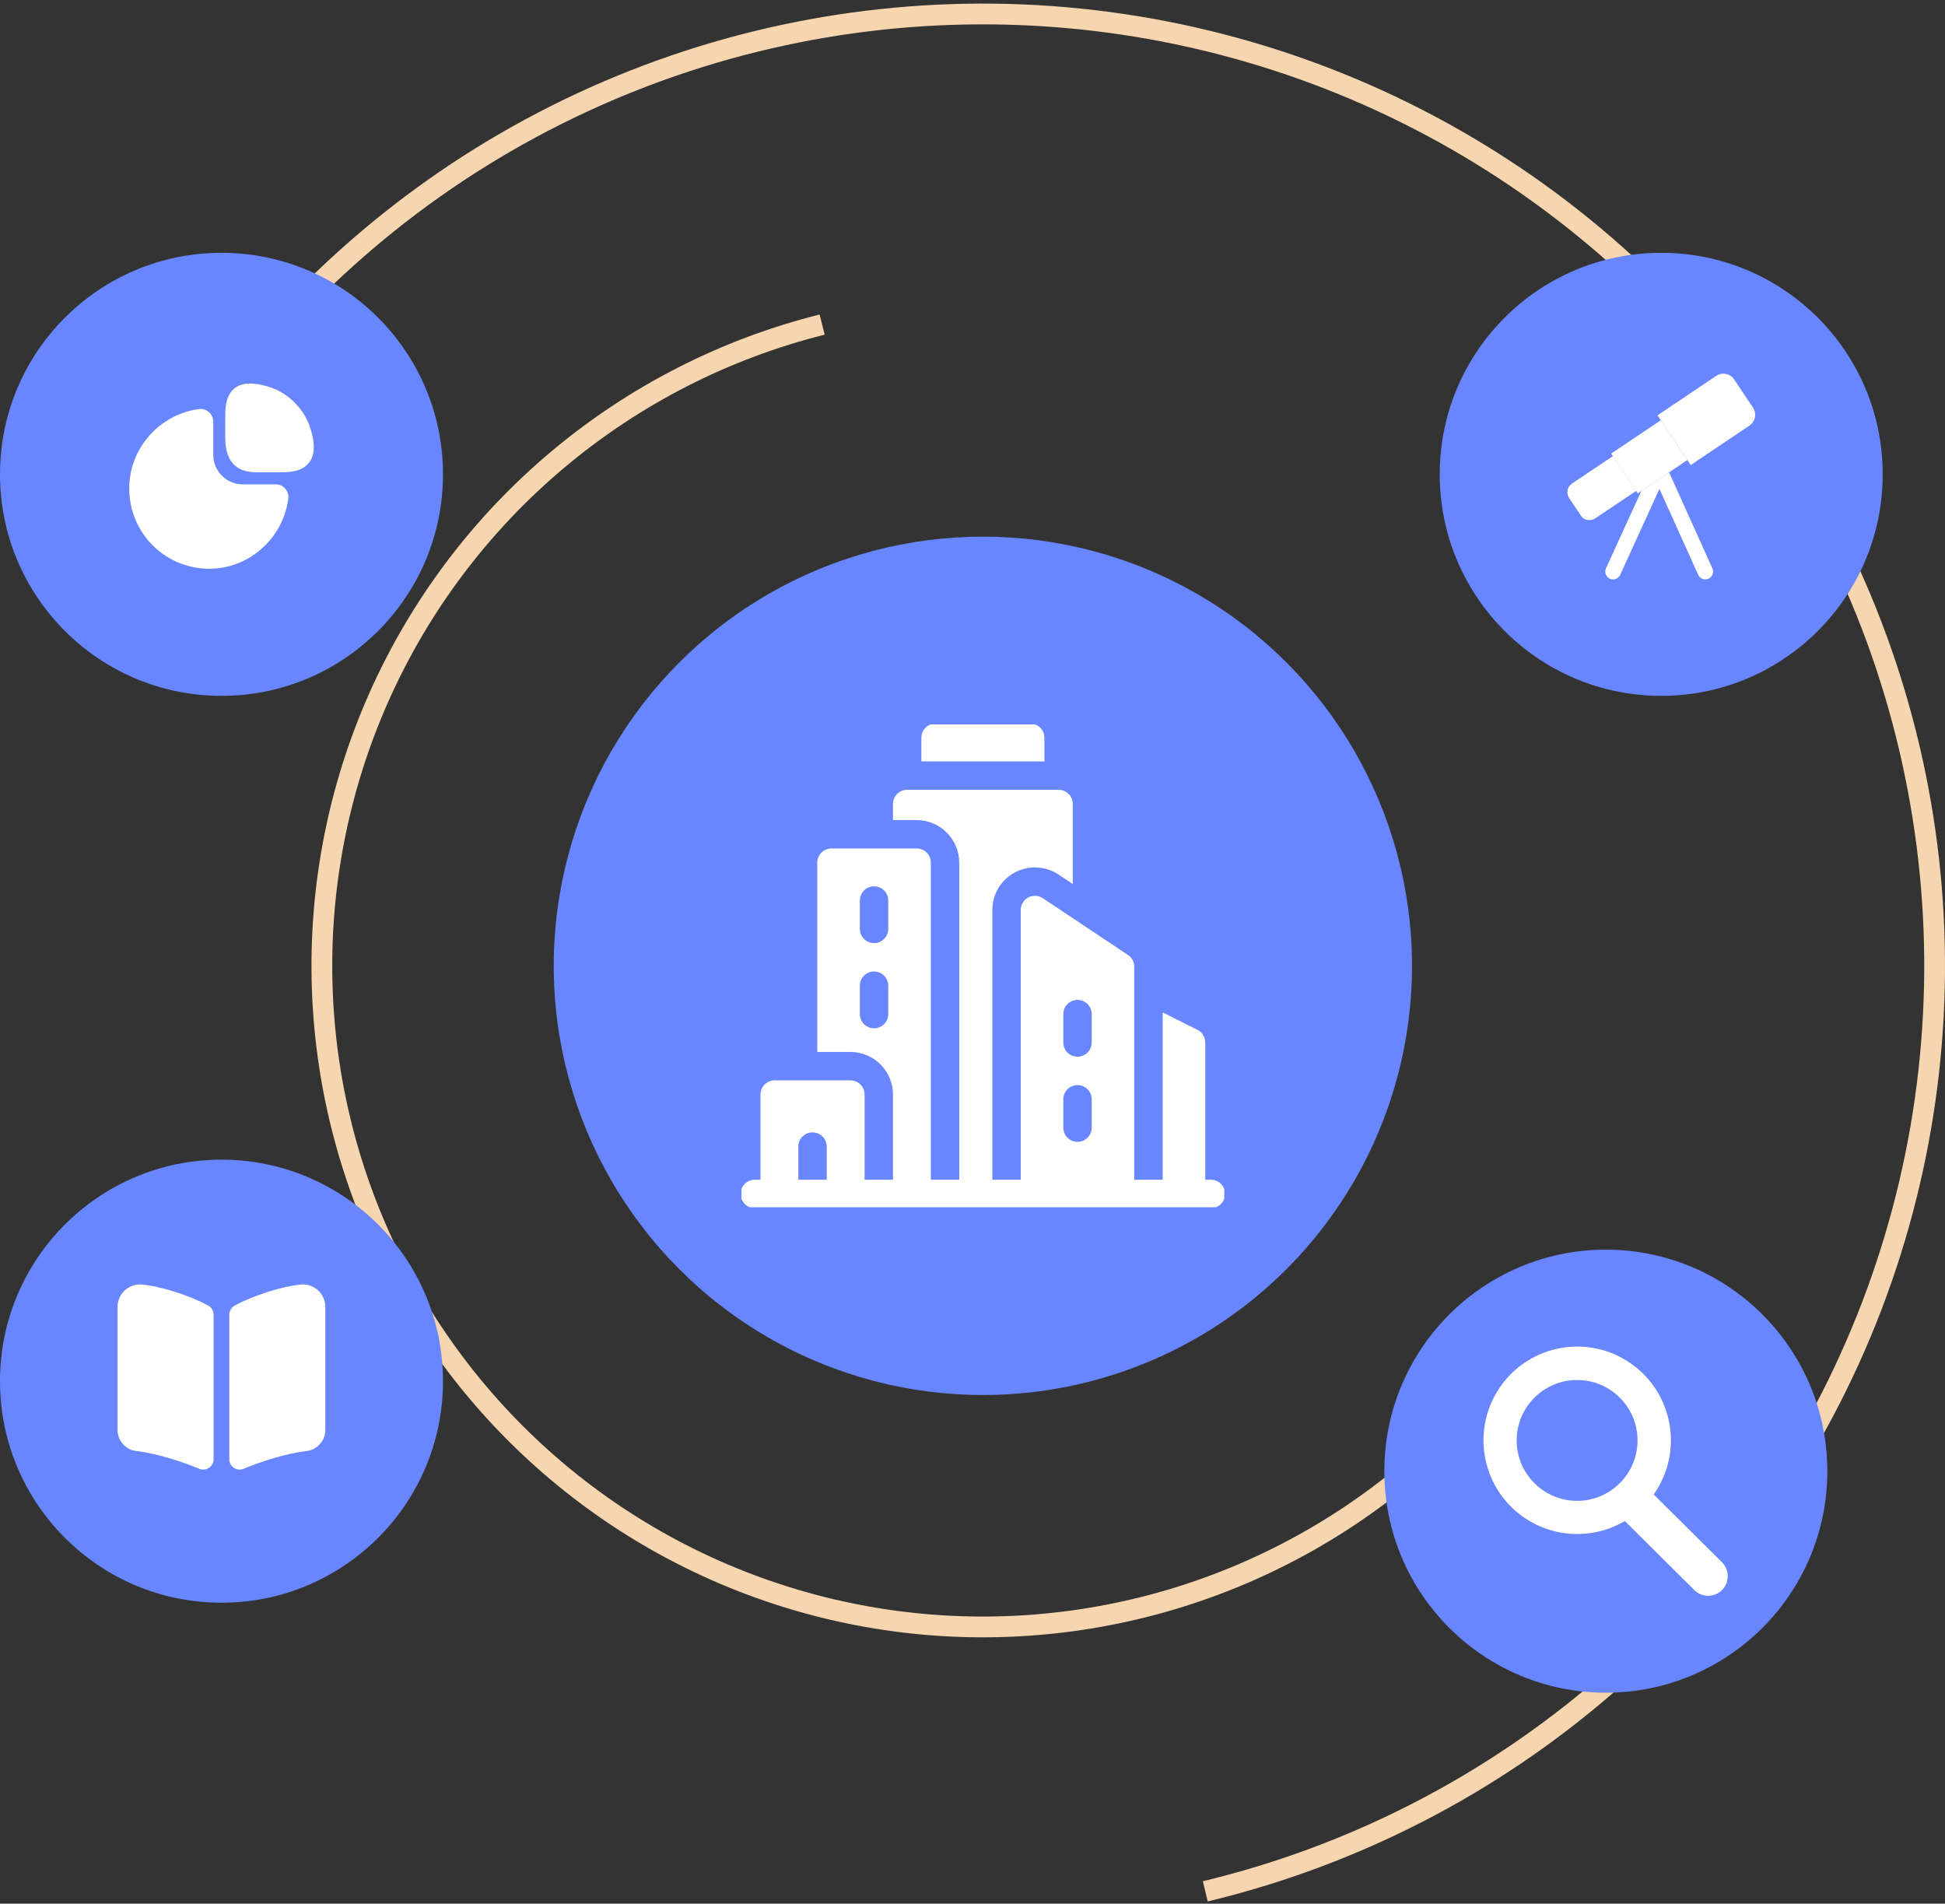 <svg width="281" height="275" viewBox="0 0 281 275" fill="none" xmlns="http://www.w3.org/2000/svg">
<rect x="0" y="0" width="281" height="275" fill="#333333" stroke="none"/>
<path d="M118.778 46.887C104.719 50.411 91.646 57.09 80.551 66.416C69.456 75.742 60.629 87.472 54.739 100.715C48.85 113.959 46.052 128.37 46.558 142.855C47.064 157.34 50.861 171.521 57.66 184.321C64.46 197.121 74.084 208.206 85.803 216.735C97.522 225.264 111.029 231.014 125.3 233.549C139.571 236.083 154.231 235.336 168.171 231.364C182.11 227.392 194.963 220.3 205.754 210.624" stroke="#F7D6AF" stroke-width="3" stroke-linejoin="round"/>
<path d="M174.131 273.213C195.503 268.076 215.333 257.891 231.957 243.51C248.581 229.13 261.515 210.973 269.675 190.563C277.835 170.153 280.983 148.083 278.854 126.206C276.726 104.328 269.384 83.279 257.443 64.825C245.502 46.37 229.311 31.047 210.226 20.14C191.142 9.233 169.721 3.061 147.76 2.14C125.798 1.22 103.935 5.578 84.005 14.849C64.075 24.12 46.658 38.034 33.215 55.425" stroke="#F7D6AF" stroke-width="3" stroke-linejoin="round"/>
<circle cx="142" cy="139.52" r="62" fill="#6886FF"/>
<g clip-path="url(#clip0_2432_8324)">
<rect x="107.125" y="104.645" width="69.75" height="69.75" fill="#6886FF"/>
<g clip-path="url(#clip1_2432_8324)">
<path d="M150.887 106.57C150.887 105.438 149.969 104.52 148.836 104.52H135.164C134.031 104.52 133.113 105.438 133.113 106.57V109.988H150.887V106.57Z" fill="white"/>
<path d="M174.949 170.418H174.129V150.594C174.129 149.817 173.69 149.107 172.995 148.76L167.977 146.25V170.418H163.875V139.656C163.875 138.97 163.532 138.33 162.962 137.95L150.657 129.747C150.028 129.327 149.219 129.288 148.552 129.645C147.885 130.002 147.469 130.697 147.469 131.453V170.418H143.367V131.453C143.367 129.18 144.612 127.101 146.617 126.029C147.506 125.552 148.51 125.301 149.519 125.301C150.739 125.301 151.919 125.658 152.933 126.335L154.988 127.705V116.141C154.988 115.008 154.07 114.09 152.938 114.09H131.062C129.93 114.09 129.012 115.008 129.012 116.141V118.465H132.43C135.822 118.465 138.582 121.225 138.582 124.617V170.418H134.48V124.617C134.48 123.485 133.562 122.566 132.43 122.566H120.125C118.992 122.566 118.074 123.485 118.074 124.617V151.961H122.859C126.252 151.961 129.012 154.721 129.012 158.113V170.418H124.91V158.113C124.91 156.981 123.992 156.062 122.859 156.062H111.922C110.789 156.062 109.871 156.981 109.871 158.113V170.418H109.051C107.918 170.418 107 171.336 107 172.469C107 173.601 107.918 174.52 109.051 174.52H174.949C176.082 174.52 177 173.601 177 172.469C177 171.336 176.082 170.418 174.949 170.418ZM153.621 146.492C153.621 145.36 154.539 144.441 155.672 144.441C156.804 144.441 157.723 145.36 157.723 146.492V150.594C157.723 151.726 156.804 152.645 155.672 152.645C154.539 152.645 153.621 151.726 153.621 150.594V146.492ZM153.621 158.797C153.621 157.664 154.539 156.746 155.672 156.746C156.804 156.746 157.723 157.664 157.723 158.797V162.898C157.723 164.031 156.804 164.949 155.672 164.949C154.539 164.949 153.621 164.031 153.621 162.898V158.797ZM128.328 146.492C128.328 147.625 127.41 148.543 126.277 148.543C125.145 148.543 124.227 147.625 124.227 146.492V142.391C124.227 141.258 125.145 140.34 126.277 140.34C127.41 140.34 128.328 141.258 128.328 142.391V146.492ZM128.328 134.188C128.328 135.32 127.41 136.238 126.277 136.238C125.145 136.238 124.227 135.32 124.227 134.188V130.086C124.227 128.953 125.145 128.035 126.277 128.035C127.41 128.035 128.328 128.953 128.328 130.086V134.188ZM115.34 165.633C115.34 164.5 116.258 163.582 117.391 163.582C118.523 163.582 119.441 164.5 119.441 165.633V170.418H115.34V165.633Z" fill="white"/>
</g>
</g>
<circle cx="240" cy="68.519" r="32" fill="#6886FF"/>
<path d="M244.261 67.179L252.751 61.475C253.606 60.903 253.831 59.729 253.261 58.886L250.531 54.808C249.961 53.95 248.791 53.724 247.951 54.296L239.461 60L244.261 67.179Z" fill="white"/>
<path d="M243.78 66.456L241.14 68.232L237.135 70.926L236.61 71.272L236.37 70.911L233.01 65.884L232.77 65.523L239.94 60.707L243.78 66.456Z" fill="white"/>
<path d="M230.461 74.883L236.386 70.91L233.026 65.883L227.101 69.856C226.411 70.323 226.231 71.256 226.696 71.948L228.391 74.477C228.841 75.169 229.771 75.349 230.461 74.883Z" fill="white"/>
<path d="M246.839 83.597C246.689 83.657 246.524 83.702 246.374 83.702C245.939 83.702 245.534 83.446 245.339 83.025L239.744 70.623L234.074 83.04C233.879 83.446 233.474 83.702 233.039 83.702C232.889 83.702 232.724 83.657 232.574 83.597C232.019 83.326 231.764 82.664 232.019 82.092L237.134 70.924L241.139 68.231L247.394 82.107C247.649 82.664 247.394 83.341 246.839 83.597Z" fill="white"/>
<circle cx="32" cy="68.519" r="32" fill="#6886FF"/>
<path d="M44.894 62.024C44.04 59.121 41.627 56.699 38.733 55.843C36.533 55.201 35.014 55.254 33.96 56.044C32.694 56.993 32.547 58.706 32.547 59.923V63.254C32.547 66.545 34.04 68.218 36.974 68.218H40.8C42 68.218 43.72 68.07 44.667 66.8C45.48 65.756 45.547 64.231 44.894 62.024Z" fill="white"/>
<path d="M41.213 70.598C40.867 70.197 40.36 69.969 39.84 69.969H35.066C32.72 69.969 30.813 68.056 30.813 65.702V60.912C30.813 60.391 30.587 59.882 30.186 59.535C29.8 59.187 29.267 59.026 28.76 59.093C25.627 59.494 22.747 61.22 20.866 63.815C18.973 66.424 18.28 69.608 18.88 72.792C19.747 77.394 23.413 81.073 28.013 81.942C28.747 82.09 29.48 82.157 30.213 82.157C32.627 82.157 34.96 81.407 36.947 79.949C39.533 78.063 41.253 75.173 41.653 72.029C41.72 71.508 41.56 70.986 41.213 70.598Z" fill="white"/>
<circle cx="232" cy="212.52" r="32" fill="#6886FF"/>
<g clip-path="url(#clip2_2432_8324)">
<path d="M238.911 215.882C243.232 209.78 241.787 201.33 235.685 197.01C229.582 192.689 221.133 194.133 216.812 200.237C212.492 206.339 213.936 214.788 220.039 219.108C224.395 222.192 230.153 222.429 234.747 219.716L244.729 229.638C245.807 230.773 247.6 230.818 248.735 229.74C249.869 228.663 249.915 226.87 248.838 225.736C248.804 225.7 248.771 225.667 248.735 225.632L238.911 215.882ZM227.853 216.807C223.031 216.808 219.122 212.902 219.119 208.079C219.118 203.257 223.024 199.348 227.847 199.346C232.663 199.344 236.57 203.244 236.58 208.06C236.588 212.883 232.684 216.799 227.859 216.807C227.857 216.807 227.856 216.807 227.853 216.807Z" fill="white"/>
</g>
<circle cx="32" cy="199.52" r="32" fill="#6886FF"/>
<path d="M47 188.794V206.629C47 208.084 45.815 209.419 44.36 209.599L43.895 209.659C41.435 209.989 37.97 211.009 35.18 212.179C34.205 212.584 33.125 211.849 33.125 210.784V189.919C33.125 189.364 33.44 188.854 33.935 188.584C36.68 187.099 40.835 185.779 43.655 185.539H43.745C45.545 185.539 47 186.994 47 188.794Z" fill="white"/>
<path d="M30.064 188.584C27.319 187.099 23.164 185.779 20.344 185.539H20.239C18.439 185.539 16.984 186.994 16.984 188.794V206.629C16.984 208.084 18.169 209.419 19.624 209.599L20.089 209.659C22.549 209.989 26.014 211.009 28.804 212.179C29.779 212.584 30.859 211.849 30.859 210.784V189.919C30.859 189.349 30.559 188.854 30.064 188.584Z" fill="white"/>
<defs>
<clipPath id="clip0_2432_8324">
<rect x="107.125" y="104.645" width="69.75" height="69.75" fill="white"/>
</clipPath>
<clipPath id="clip1_2432_8324">
<rect width="70" height="70" fill="white" transform="translate(107 104.52)"/>
</clipPath>
<clipPath id="clip2_2432_8324">
<rect width="36" height="36" fill="white" transform="translate(214 194.52)"/>
</clipPath>
</defs>
</svg>
